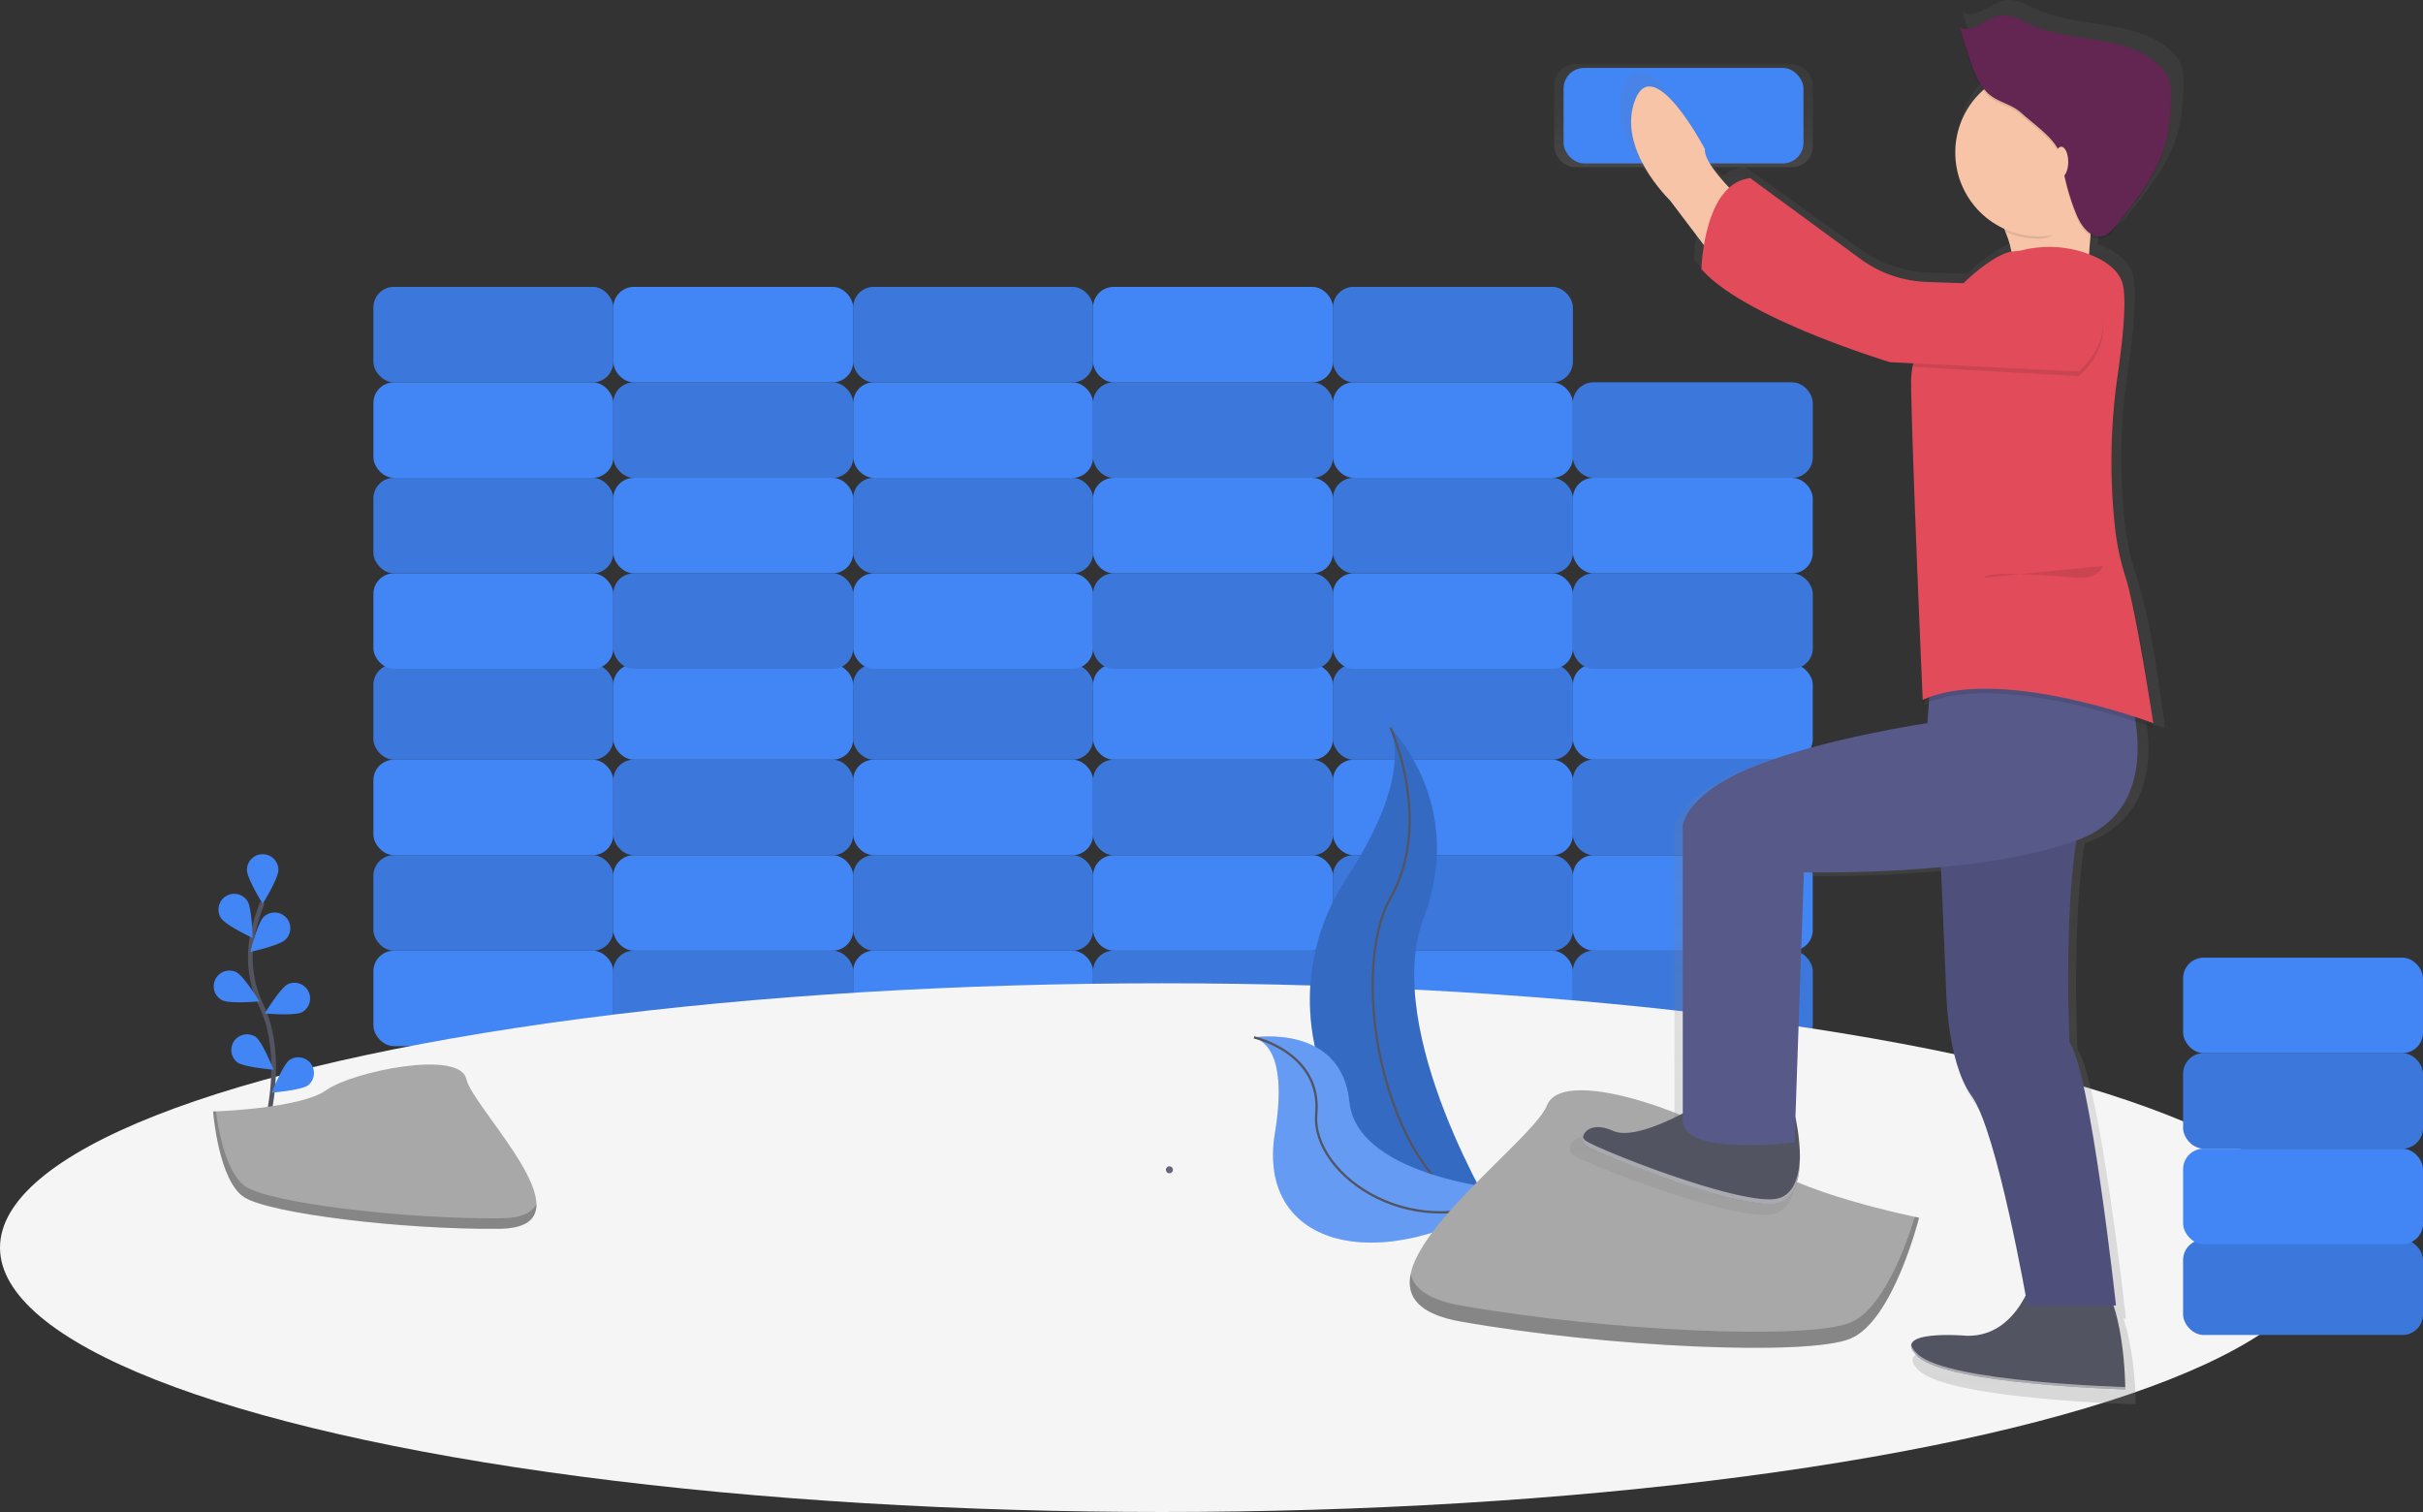 <svg id="55370fff-d7e2-4a7c-8080-55f1e259b78c" data-name="Layer 1" xmlns="http://www.w3.org/2000/svg"
     xmlns:xlink="http://www.w3.org/1999/xlink" width="1040.32" height="649.16" viewBox="0 0 1040.32 649.16">
    <rect x="0" y="0" width="1040.32" height="649.16" fill="#333333" stroke="none"/>
    <defs>
        <linearGradient id="e2bf1f7d-47c1-4d5e-a8e7-eb090eb66cd5" x1="722.82" y1="71.75" x2="722.82" y2="27.57"
                        gradientUnits="userSpaceOnUse">
            <stop offset="0" stop-color="gray" stop-opacity="0.25"/>
            <stop offset="0.54" stop-color="gray" stop-opacity="0.12"/>
            <stop offset="1" stop-color="gray" stop-opacity="0.1"/>
        </linearGradient>
        <linearGradient id="a3595478-8223-4729-894e-2a36a16c8458" x1="885.66" y1="728.42" x2="885.66" y2="125.42"
                        xlink:href="#e2bf1f7d-47c1-4d5e-a8e7-eb090eb66cd5"/>
    </defs>
    <title>building_blocks</title>
    <rect x="160.32" y="408.16" width="103" height="41" rx="8.84" ry="8.84" fill="#4285f4"/>
    <rect x="263.32" y="408.16" width="103" height="41" rx="8.84" ry="8.84" fill="#4285f4"/>
    <rect x="263.32" y="408.16" width="103" height="41" rx="8.84" ry="8.84" opacity="0.1"/>
    <rect x="366.32" y="408.16" width="103" height="41" rx="8.84" ry="8.84" fill="#4285f4"/>
    <rect x="469.32" y="408.16" width="103" height="41" rx="8.84" ry="8.84" fill="#4285f4"/>
    <rect x="469.32" y="408.16" width="103" height="41" rx="8.84" ry="8.84" opacity="0.1"/>
    <rect x="572.32" y="408.16" width="103" height="41" rx="8.84" ry="8.84" fill="#4285f4"/>
    <rect x="675.32" y="408.16" width="103" height="41" rx="8.84" ry="8.84" fill="#4285f4"/>
    <rect x="675.32" y="408.16" width="103" height="41" rx="8.84" ry="8.84" opacity="0.1"/>
    <rect x="755.16" y="492.58" width="103" height="41" rx="8.84" ry="8.84"
          transform="translate(1533.48 900.74) rotate(-180)" fill="#4285f4"/>
    <rect x="652.16" y="492.58" width="103" height="41" rx="8.84" ry="8.84"
          transform="translate(1327.48 900.74) rotate(-180)" fill="#4285f4"/>
    <rect x="652.16" y="492.58" width="103" height="41" rx="8.84" ry="8.84"
          transform="translate(1327.48 900.74) rotate(-180)" opacity="0.1"/>
    <rect x="549.16" y="492.58" width="103" height="41" rx="8.84" ry="8.84"
          transform="translate(1121.48 900.74) rotate(-180)" fill="#4285f4"/>
    <rect x="446.16" y="492.58" width="103" height="41" rx="8.84" ry="8.84"
          transform="translate(915.48 900.74) rotate(-180)" fill="#4285f4"/>
    <rect x="446.16" y="492.58" width="103" height="41" rx="8.84" ry="8.84"
          transform="translate(915.48 900.74) rotate(-180)" opacity="0.1"/>
    <rect x="343.16" y="492.58" width="103" height="41" rx="8.84" ry="8.84"
          transform="translate(709.48 900.74) rotate(-180)" fill="#4285f4"/>
    <rect x="240.16" y="492.58" width="103" height="41" rx="8.84" ry="8.84"
          transform="translate(503.48 900.74) rotate(-180)" fill="#4285f4"/>
    <rect x="240.16" y="492.58" width="103" height="41" rx="8.84" ry="8.84"
          transform="translate(503.48 900.74) rotate(-180)" opacity="0.1"/>
    <rect x="160.32" y="326.16" width="103" height="41" rx="8.84" ry="8.84" fill="#4285f4"/>
    <rect x="263.32" y="326.16" width="103" height="41" rx="8.84" ry="8.84" fill="#4285f4"/>
    <rect x="263.32" y="326.16" width="103" height="41" rx="8.84" ry="8.84" opacity="0.1"/>
    <rect x="366.32" y="326.16" width="103" height="41" rx="8.84" ry="8.84" fill="#4285f4"/>
    <rect x="469.32" y="326.16" width="103" height="41" rx="8.84" ry="8.84" fill="#4285f4"/>
    <rect x="469.32" y="326.16" width="103" height="41" rx="8.84" ry="8.84" opacity="0.1"/>
    <rect x="572.32" y="326.16" width="103" height="41" rx="8.84" ry="8.84" fill="#4285f4"/>
    <rect x="675.32" y="326.16" width="103" height="41" rx="8.84" ry="8.84" fill="#4285f4"/>
    <rect x="675.32" y="326.16" width="103" height="41" rx="8.84" ry="8.84" opacity="0.1"/>
    <rect x="755.16" y="410.58" width="103" height="41" rx="8.84" ry="8.84"
          transform="translate(1533.48 736.74) rotate(-180)" fill="#4285f4"/>
    <rect x="652.16" y="410.58" width="103" height="41" rx="8.84" ry="8.84"
          transform="translate(1327.48 736.74) rotate(-180)" fill="#4285f4"/>
    <rect x="652.16" y="410.58" width="103" height="41" rx="8.84" ry="8.84"
          transform="translate(1327.48 736.74) rotate(-180)" opacity="0.1"/>
    <rect x="549.16" y="410.58" width="103" height="41" rx="8.84" ry="8.84"
          transform="translate(1121.48 736.74) rotate(-180)" fill="#4285f4"/>
    <rect x="446.16" y="410.58" width="103" height="41" rx="8.84" ry="8.84"
          transform="translate(915.48 736.74) rotate(-180)" fill="#4285f4"/>
    <rect x="446.16" y="410.58" width="103" height="41" rx="8.84" ry="8.84"
          transform="translate(915.48 736.74) rotate(-180)" opacity="0.1"/>
    <rect x="343.16" y="410.58" width="103" height="41" rx="8.84" ry="8.84"
          transform="translate(709.48 736.74) rotate(-180)" fill="#4285f4"/>
    <rect x="240.16" y="410.58" width="103" height="41" rx="8.84" ry="8.84"
          transform="translate(503.48 736.74) rotate(-180)" fill="#4285f4"/>
    <rect x="240.16" y="410.58" width="103" height="41" rx="8.84" ry="8.84"
          transform="translate(503.48 736.74) rotate(-180)" opacity="0.1"/>
    <rect x="160.32" y="246.16" width="103" height="41" rx="8.84" ry="8.84" fill="#4285f4"/>
    <rect x="263.32" y="246.16" width="103" height="41" rx="8.84" ry="8.84" fill="#4285f4"/>
    <rect x="263.32" y="246.16" width="103" height="41" rx="8.84" ry="8.84" opacity="0.1"/>
    <rect x="366.32" y="246.16" width="103" height="41" rx="8.84" ry="8.84" fill="#4285f4"/>
    <rect x="469.32" y="246.16" width="103" height="41" rx="8.84" ry="8.84" fill="#4285f4"/>
    <rect x="469.32" y="246.16" width="103" height="41" rx="8.84" ry="8.84" opacity="0.1"/>
    <rect x="572.32" y="246.16" width="103" height="41" rx="8.84" ry="8.84" fill="#4285f4"/>
    <rect x="675.32" y="246.16" width="103" height="41" rx="8.84" ry="8.84" fill="#4285f4"/>
    <rect x="675.32" y="246.16" width="103" height="41" rx="8.84" ry="8.84" opacity="0.1"/>
    <rect x="755.16" y="330.58" width="103" height="41" rx="8.84" ry="8.84"
          transform="translate(1533.48 576.74) rotate(-180)" fill="#4285f4"/>
    <rect x="652.16" y="330.58" width="103" height="41" rx="8.84" ry="8.84"
          transform="translate(1327.48 576.74) rotate(-180)" fill="#4285f4"/>
    <rect x="652.16" y="330.58" width="103" height="41" rx="8.84" ry="8.84"
          transform="translate(1327.48 576.74) rotate(-180)" opacity="0.1"/>
    <rect x="549.16" y="330.58" width="103" height="41" rx="8.84" ry="8.84"
          transform="translate(1121.48 576.74) rotate(-180)" fill="#4285f4"/>
    <rect x="446.16" y="330.58" width="103" height="41" rx="8.84" ry="8.84"
          transform="translate(915.48 576.74) rotate(-180)" fill="#4285f4"/>
    <rect x="446.16" y="330.58" width="103" height="41" rx="8.84" ry="8.84"
          transform="translate(915.48 576.74) rotate(-180)" opacity="0.1"/>
    <rect x="343.16" y="330.58" width="103" height="41" rx="8.84" ry="8.84"
          transform="translate(709.48 576.74) rotate(-180)" fill="#4285f4"/>
    <rect x="240.16" y="330.58" width="103" height="41" rx="8.84" ry="8.84"
          transform="translate(503.48 576.74) rotate(-180)" fill="#4285f4"/>
    <rect x="240.16" y="330.58" width="103" height="41" rx="8.84" ry="8.84"
          transform="translate(503.48 576.74) rotate(-180)" opacity="0.1"/>
    <rect x="160.32" y="164.16" width="103" height="41" rx="8.84" ry="8.84" fill="#4285f4"/>
    <rect x="263.32" y="164.16" width="103" height="41" rx="8.84" ry="8.84" fill="#4285f4"/>
    <rect x="263.32" y="164.16" width="103" height="41" rx="8.84" ry="8.84" opacity="0.1"/>
    <rect x="366.32" y="164.16" width="103" height="41" rx="8.84" ry="8.84" fill="#4285f4"/>
    <rect x="469.32" y="164.16" width="103" height="41" rx="8.84" ry="8.84" fill="#4285f4"/>
    <rect x="469.32" y="164.16" width="103" height="41" rx="8.84" ry="8.84" opacity="0.1"/>
    <rect x="572.32" y="164.16" width="103" height="41" rx="8.84" ry="8.84" fill="#4285f4"/>
    <rect x="675.32" y="164.16" width="103" height="41" rx="8.84" ry="8.84" fill="#4285f4"/>
    <rect x="675.32" y="164.16" width="103" height="41" rx="8.84" ry="8.84" opacity="0.1"/>
    <rect x="667.32" y="27.57" width="111" height="44.18" rx="8.84" ry="8.84"
          fill="url(#e2bf1f7d-47c1-4d5e-a8e7-eb090eb66cd5)"/>
    <rect x="751.16" y="154.58" width="103" height="41" rx="8.84" ry="8.84"
          transform="translate(1525.48 224.74) rotate(-180)" fill="#4285f4"/>
    <rect x="652.16" y="248.58" width="103" height="41" rx="8.84" ry="8.84"
          transform="translate(1327.48 412.74) rotate(-180)" fill="#4285f4"/>
    <rect x="652.16" y="248.58" width="103" height="41" rx="8.84" ry="8.84"
          transform="translate(1327.48 412.74) rotate(-180)" opacity="0.1"/>
    <rect x="549.16" y="248.58" width="103" height="41" rx="8.84" ry="8.84"
          transform="translate(1121.48 412.74) rotate(-180)" fill="#4285f4"/>
    <rect x="446.16" y="248.58" width="103" height="41" rx="8.84" ry="8.84"
          transform="translate(915.48 412.74) rotate(-180)" fill="#4285f4"/>
    <rect x="446.16" y="248.58" width="103" height="41" rx="8.84" ry="8.84"
          transform="translate(915.48 412.74) rotate(-180)" opacity="0.1"/>
    <rect x="343.16" y="248.58" width="103" height="41" rx="8.84" ry="8.84"
          transform="translate(709.48 412.74) rotate(-180)" fill="#4285f4"/>
    <rect x="240.16" y="248.58" width="103" height="41" rx="8.84" ry="8.84"
          transform="translate(503.48 412.74) rotate(-180)" fill="#4285f4"/>
    <rect x="240.16" y="248.58" width="103" height="41" rx="8.84" ry="8.84"
          transform="translate(503.48 412.74) rotate(-180)" opacity="0.1"/>
    <ellipse cx="499" cy="535.66" rx="499" ry="113.5" fill="#f5f5f5"/>
    <path d="M193.79,610.14s9-30.41-1.68-52.8a48,48,0,0,1-3.89-30.14,80.79,80.79,0,0,1,4.27-14.15"
          transform="translate(-79.84 -125.42)" fill="none" stroke="#535461" stroke-miterlimit="10" stroke-width="2"/>
    <path d="M185.87,498.91c0,3.73,6.75,14.54,6.75,14.54s6.75-10.81,6.75-14.54a6.75,6.75,0,0,0-13.5,0Z"
          transform="translate(-79.84 -125.42)" fill="#4285f4"/>
    <path d="M174.71,519.56c2,3.13,13.57,8.53,13.57,8.53s-.21-12.74-2.24-15.87a6.75,6.75,0,0,0-11.33,7.34Z"
          transform="translate(-79.84 -125.42)" fill="#4285f4"/>
    <path d="M175.2,554.84c3.33,1.68,16,.52,16,.52s-6.61-10.89-9.94-12.57a6.75,6.75,0,0,0-6.08,12.05Z"
          transform="translate(-79.84 -125.42)" fill="#4285f4"/>
    <path d="M181.58,581.45c3,2.22,15.7,3.22,15.7,3.22s-4.68-11.85-7.67-14.07a6.75,6.75,0,0,0-8,10.85Z"
          transform="translate(-79.84 -125.42)" fill="#4285f4"/>
    <path d="M202.45,528.81c-2.67,2.6-15.13,5.29-15.13,5.29s3.05-12.37,5.72-15a6.75,6.75,0,1,1,9.41,9.68Z"
          transform="translate(-79.84 -125.42)" fill="#4285f4"/>
    <path d="M209.52,560c-3.33,1.68-16,.52-16,.52s6.61-10.89,9.94-12.57A6.75,6.75,0,0,1,209.52,560Z"
          transform="translate(-79.84 -125.42)" fill="#4285f4"/>
    <path d="M212.22,591.32c-3,2.22-15.7,3.22-15.7,3.22s4.68-11.85,7.67-14.07a6.75,6.75,0,0,1,8,10.85Z"
          transform="translate(-79.84 -125.42)" fill="#4285f4"/>
    <path d="M676.82,437.8s32.89,32.89,14.32,81.69,31.83,130,31.83,130-.54-.08-1.54-.26C653.88,637.26,620.32,560,657.88,502.62,671.84,481.28,683.31,456.26,676.82,437.8Z"
          transform="translate(-79.84 -125.42)" fill="#4285f4"/>
    <path d="M676.82,437.8s32.89,32.89,14.32,81.69,31.83,130,31.83,130-.54-.08-1.54-.26C653.88,637.26,620.32,560,657.88,502.62,671.84,481.28,683.31,456.26,676.82,437.8Z"
          transform="translate(-79.84 -125.42)" opacity="0.2"/>
    <path d="M676.82,437.8s18.57,40.31,0,73.2S673.64,636.18,723,649.44" transform="translate(-79.84 -125.42)"
          fill="none" stroke="#535461" stroke-miterlimit="10"/>
    <path d="M618.25,570.81s37.53-6,40.95,27.66,72.16,38.29,72.16,38.29l-1.29.86c-56.76,37.26-111,23.73-102.84-25.74C630.27,593.49,630,575,618.25,570.81Z"
          transform="translate(-79.84 -125.42)" fill="#4285f4"/>
    <path d="M618.25,570.81s37.53-6,40.95,27.66,72.16,38.29,72.16,38.29l-1.29.86c-56.76,37.26-111,23.73-102.84-25.74C630.27,593.49,630,575,618.25,570.81Z"
          transform="translate(-79.84 -125.42)" fill="#f5f5f5" opacity="0.2"/>
    <path d="M618.25,570.81s29.13,6.39,26.74,32.88,43.26,58.24,86.37,33.07" transform="translate(-79.84 -125.42)"
          fill="none" stroke="#535461" stroke-miterlimit="10"/>
    <path d="M903.77,648.23s-55.7-11.14-70.56-26-81.7-40.85-89.13-22.28S643.82,681.66,707,692.8s148.54,14.85,167.11,7.43S903.77,648.23,903.77,648.23Z"
          transform="translate(-79.84 -125.42)" fill="#a8a8a8"/>
    <path d="M707,685.9c63.13,11.14,148.54,14.85,167.11,7.43,14.14-5.66,24-32.83,27.85-45.48l1.86.39s-11.14,44.56-29.71,52-104,3.71-167.11-7.43c-18.22-3.22-23.43-10.77-21.47-20.33C687,678.71,693.39,683.5,707,685.9Z"
          transform="translate(-79.84 -125.42)" opacity="0.2"/>
    <path d="M1016.47,153.59a16.36,16.36,0,0,0-4.61-6.39c-14.95-13.62-39.12-9.49-57.68-17.82-4.28-1.92-8.66-4.58-13.3-3.85-6.48,1-12.51,8.4-18.16,5.12l.4,1.23-.4-.21,4.16,12.66c1.6,4.86,3.28,9.86,6.38,13.91a36.42,36.42,0,0,0,8.81,60.58c.2.42.39.85.58,1.28l.53.22a42.52,42.52,0,0,1,2.74,8.82c-4.81.67-13.2,6-21.44,13.84L908,242.43a53.94,53.94,0,0,1-29.64-10.08L829,196.9a16.51,16.51,0,0,0-9.45,4.18c-6.12-6.38-11.32-13-10.88-17,0,0-22.94-42.93-31.28-21.47s15.64,44,15.64,44l15.21,19.71a82.91,82.91,0,0,0-1.14,10.45c18.77,21.47,84.45,40.89,84.45,40.89l10.24.5.06.5a34.87,34.87,0,0,0-.92,8.2c0,.4,0,.81,0,1.23s0,.55,0,.82c.52,34.24,5.21,139,5.21,139,.91-.41,1.86-.78,2.82-1.13l-.73,9.31s-43.79,6.13-76.11,18.4-33.36,26.58-33.36,26.58V607.33c-9.23,4.74-23.8,11-31.28,7.63-8.12-3.62-12.57-.58-13.38,2.59h0a4,4,0,0,0,0,1.91v0a3.42,3.42,0,0,0,.31.81l0,.06a3.25,3.25,0,0,0,.55.72c3.13,3.07,70.9,29.64,86.54,25.55a10.81,10.81,0,0,0,1.42-.48c.15-.06.28-.14.43-.21s.58-.27.85-.43.31-.21.46-.31.47-.31.69-.48.29-.26.43-.39.41-.35.59-.55.26-.3.39-.45.36-.4.52-.62.22-.33.34-.49.32-.46.46-.7.19-.34.28-.52.28-.51.41-.78.16-.35.23-.53.25-.57.36-.86.12-.35.19-.53.22-.63.31-1c0-.17.09-.34.14-.51.09-.35.19-.69.27-1,0-.16.07-.32.1-.48.08-.38.16-.76.22-1.14,0-.14,0-.29.07-.43.07-.41.13-.83.18-1.24l0-.36c.05-.45.1-.9.14-1.35l0-.28q.06-.73.09-1.46v-.2q0-.78,0-1.56v-.1a85.59,85.59,0,0,0-2-18.13h0L853,501.5a586.59,586.59,0,0,0,61.36-2.26l2.24,51.32s0,33.73,11.47,49.06c9.82,13.12,21.16,71.15,24.22,87.62-4.21,8-12.27,18-26.31,17.66,0,0-26.41-2.28-24.92,5h0a3.74,3.74,0,0,0,.17.56l0,0a5.16,5.16,0,0,0,.29.61l0,0c.11.19.23.38.37.58l.08.12c.15.21.32.43.51.66l0,.05c.18.21.37.42.58.63l.18.18c.24.24.48.48.76.73,13.55,12.27,92.79,14.31,92.79,14.31v-.28c0-.08,0-.18,0-.29v0c0-3.55-.52-22.17-5.26-36.19h1.1s-11.47-103.24-20.85-115.5c0,0-2.49-54.44,3.13-88.55l1-.38c26.28-9.82,28.15-34,25.44-51.76,5,1.6,7.92,2.69,7.92,2.69s-.09-.77-.26-2.14l.26.1s-.5-3.25-1.33-8.31c-1.88-13.93-5.52-38.27-9.4-49.76-.63-2.53-1.23-4.69-1.78-6.32a108.06,108.06,0,0,1-4.59-21.23,251.65,251.65,0,0,1-1.61-28.16,270.27,270.27,0,0,1,2.88-37.56c1.59-10.86,3-23.22,2.9-31.85a42.47,42.47,0,0,0-.63-9c-1.39-6.37-7.54-10.51-13.93-13.15-.41-.17-.83-.31-1.25-.47.16-2.41.36-5.15.62-8a6.87,6.87,0,0,0,5.31,1.08c2.75-.6,4.72-2.89,6.47-5,9.24-11.35,18.73-23.18,22.28-37.28a80.54,80.54,0,0,0,2-19.2q0-.53,0-1.06A20.88,20.88,0,0,0,1016.47,153.59Z"
          transform="translate(-79.84 -125.42)" fill="url(#a3595478-8223-4729-894e-2a36a16c8458)"/>
    <path d="M932.34,208.92s14,21,11,31,33,4,33,4,1-39,8-48S932.34,208.92,932.34,208.92Z"
          transform="translate(-79.84 -125.42)" fill="#f7c4a7"/>
    <path d="M839.84,222.42s-29-24-28-33c0,0-22-42-30-21s15,43,15,43l28,37Z" transform="translate(-79.84 -125.42)"
          fill="#f7c4a7"/>
    <path d="M810.34,598.92s-27,17-38,12-15,3-12,6,68,29,83,25,7.37-36.76,7.37-36.76Z"
          transform="translate(-79.84 -125.42)" fill="#535461"/>
    <path d="M953.34,671.92s-6.5,27.5-29,27c0,0-34-3-21,9s89,14,89,14,0-41-14-50S953.34,671.92,953.34,671.92Z"
          transform="translate(-79.84 -125.42)" fill="#535461"/>
    <path d="M912.34,477.92l3,70s0,33,11,48,24,90,24,90h38s-11-101-20-113c0,0-4-89,10-109Z"
          transform="translate(-79.84 -125.42)" fill="#575988"/>
    <path d="M912.34,477.92l3,70s0,33,11,48,24,90,24,90h38s-11-101-20-113c0,0-4-89,10-109Z"
          transform="translate(-79.84 -125.42)" opacity="0.1"/>
    <path d="M991.34,414.92s23,55-19,71-118,14-118,14l-4,116s-47,6-48-9v-127s1-14,32-26,73-18,73-18l2-26Z"
          transform="translate(-79.84 -125.42)" fill="#575988"/>
    <path d="M954.49,233.73a47.85,47.85,0,0,1,23.5,3.32c6.13,2.58,12,6.63,13.36,12.86,1.58,7.38-.17,23.93-2.18,37.94a261.28,261.28,0,0,0-1.22,66.29c1,9.19,2.45,17.2,4.4,20.77,6,11,12,63,12,63s-66-25-99-10c0,0-4.5-102.5-5-136-.39-25.94,32.5-55.5,43.5-56.5C950.29,234.83,948.08,234.4,954.49,233.73Z"
          transform="translate(-79.84 -125.42)" opacity="0.1"/>
    <path d="M954.49,231.73a47.85,47.85,0,0,1,23.5,3.32c6.13,2.58,12,6.63,13.36,12.86,1.58,7.38-.17,23.93-2.18,37.94a261.28,261.28,0,0,0-1.22,66.29,107.53,107.53,0,0,0,4.4,20.77c4.5,13.5,12,63,12,63s-66-25-99-10c0,0-4.5-102.5-5-136-.39-25.94,32.5-55.5,43.5-56.5C950.29,232.83,948.08,232.4,954.49,231.73Z"
          transform="translate(-79.84 -125.42)" fill="#e14b5a"/>
    <path d="M972.34,286.92l-71-4s-4.52-34.81,5.73-34.45l70.27,2.45S992.34,268.92,972.34,286.92Z"
          transform="translate(-79.84 -125.42)" opacity="0.1"/>
    <path d="M972.34,284.92l-81-4s-63-19-81-40c0,0,1-37,21-39l47.31,34.69a51.08,51.08,0,0,0,28.42,9.86l70.27,2.45S992.34,266.92,972.34,284.92Z"
          transform="translate(-79.84 -125.42)" fill="#e14b5a"/>
    <path d="M975.84,213.42c1.19-9.48,5.49-12.63,8.5-16.5,7-9-52,13-52,13a106.08,106.08,0,0,1,8,14.71,35.85,35.85,0,0,0,15,3.29C964,227.92,969.62,218.55,975.84,213.42Z"
          transform="translate(-79.84 -125.42)" opacity="0.1"/>
    <circle cx="875.5" cy="65.5" r="36" fill="#f7c4a7"/>
    <path d="M932.61,165.69c-3.83-4.19-5.68-9.77-7.42-15.18l-4-12.39c5.42,3.2,11.2-4,17.42-5,4.45-.71,8.66,1.89,12.76,3.76,17.8,8.14,41,4.1,55.32,17.43a16,16,0,0,1,4.42,6.25,20.91,20.91,0,0,1,.8,7,80.32,80.32,0,0,1-1.87,18.78c-3.4,13.79-12.5,25.37-21.37,36.47-1.68,2.11-3.57,4.35-6.21,4.94-5.15,1.15-9.13-4.41-11.12-9.29a98.9,98.9,0,0,1-5.8-20.07c-.52-2.91-.93-5.91-2.38-8.48-3.1-5.49-10.74-10.69-15.38-14.95S936.87,170.34,932.61,165.69Z"
          transform="translate(-79.84 -125.42)" opacity="0.1"/>
    <path d="M932.61,164.69c-3.83-4.19-5.68-9.77-7.42-15.18l-4-12.39c5.42,3.2,11.2-4,17.42-5,4.45-.71,8.66,1.89,12.76,3.76,17.8,8.14,41,4.1,55.32,17.43a16,16,0,0,1,4.42,6.25,20.91,20.91,0,0,1,.8,7,80.32,80.32,0,0,1-1.87,18.78c-3.4,13.79-12.5,25.37-21.37,36.47-1.68,2.11-3.57,4.35-6.21,4.94-5.15,1.15-9.13-4.41-11.12-9.29a98.9,98.9,0,0,1-5.8-20.07c-.52-2.91-.93-5.91-2.38-8.48-3.1-5.49-10.74-10.69-15.38-14.95S936.87,169.34,932.61,164.69Z"
          transform="translate(-79.84 -125.42)" fill="#632652"/>
    <ellipse cx="885" cy="69.5" rx="3" ry="6.5" fill="#f7c4a7"/>
    <path d="M982.84,368.42s-2,6-12,5-39-3-39,0" transform="translate(-79.84 -125.42)" opacity="0.1"/>
    <path d="M903.34,706.92c-1.8-1.66-2.7-3-2.91-4.17-.26,1.3.54,3,2.91,5.17,13,12,89,14,89,14s0-.35,0-1C991.85,720.91,916.3,718.88,903.34,706.92Z"
          transform="translate(-79.84 -125.42)" fill="#fff" opacity="0.5"/>
    <path d="M843.34,639.92c-15,4-80-22-83-25a3.25,3.25,0,0,1-.83-1.46,3.6,3.6,0,0,0,.83,3.46c3,3,68,29,83,25,7.72-2.06,9.44-11.73,9.3-20.64C852.49,629.58,850.48,638,843.34,639.92Z"
          transform="translate(-79.84 -125.42)" fill="#fff" opacity="0.5"/>
    <path d="M581.93,629.16a1.5,1.5,0,0,0,0-3,1.5,1.5,0,0,0,0,3Z" transform="translate(-79.84 -125.42)" fill="#67647e"/>
    <path d="M171.33,602.63s37.32-1.15,48.56-9.16,57.4-17.57,60.19-4.73S336.17,652.62,294,653s-97.89-6.56-109.12-13.4S171.33,602.63,171.33,602.63Z"
          transform="translate(-79.84 -125.42)" fill="#a8a8a8"/>
    <path d="M294.79,648.49c-42.13.34-97.89-6.56-109.12-13.4-8.55-5.21-12-23.89-13.09-32.51l-1.25,0s2.36,30.1,13.59,36.93S251.91,653.3,294,653c12.16-.1,16.36-4.42,16.13-10.83C308.48,646,303.84,648.42,294.79,648.49Z"
          transform="translate(-79.84 -125.42)" opacity="0.2"/>
    <rect x="1017.16" y="657.58" width="103" height="41" rx="8.84" ry="8.84"
          transform="translate(2057.48 1230.74) rotate(-180)" fill="#4285f4"/>
    <rect x="1017.16" y="657.58" width="103" height="41" rx="8.84" ry="8.84"
          transform="translate(2057.48 1230.74) rotate(-180)" opacity="0.1"/>
    <rect x="937.32" y="493.16" width="103" height="41" rx="8.84" ry="8.84" fill="#4285f4"/>
    <rect x="1017.16" y="577.58" width="103" height="41" rx="8.84" ry="8.84"
          transform="translate(2057.48 1070.74) rotate(-180)" fill="#4285f4"/>
    <rect x="1017.16" y="577.58" width="103" height="41" rx="8.84" ry="8.84"
          transform="translate(2057.48 1070.74) rotate(-180)" opacity="0.1"/>
    <rect x="937.32" y="411.16" width="103" height="41" rx="8.84" ry="8.84" fill="#4285f4"/>
</svg>